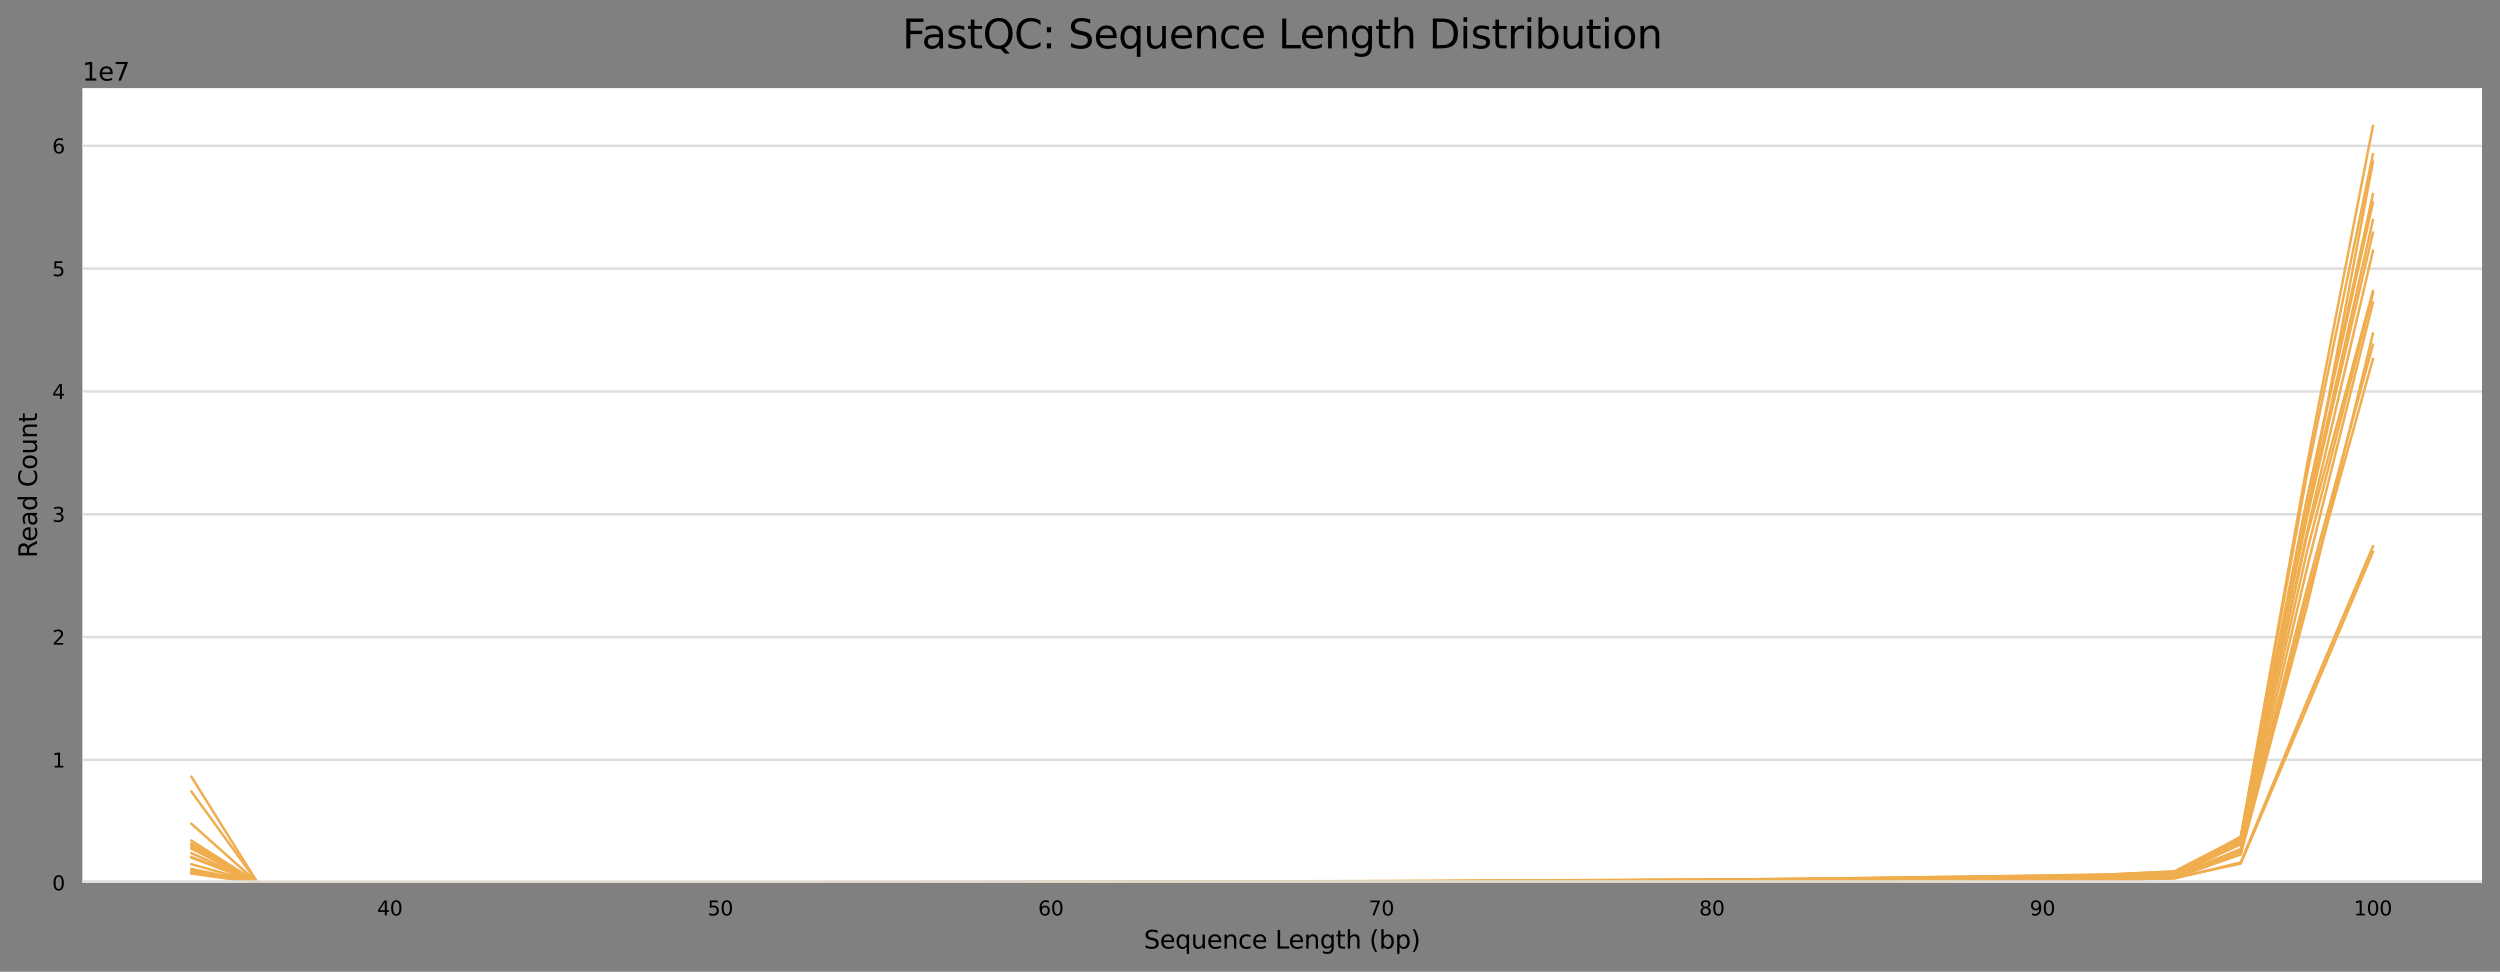 <?xml version="1.0" encoding="utf-8" standalone="no"?>
<!DOCTYPE svg PUBLIC "-//W3C//DTD SVG 1.1//EN"
  "http://www.w3.org/Graphics/SVG/1.1/DTD/svg11.dtd">
<svg xmlns:xlink="http://www.w3.org/1999/xlink" width="1000.358pt" height="388.845pt" viewBox="0 0 1000.358 388.845" xmlns="http://www.w3.org/2000/svg" version="1.1">
 <rect x="0" y="0" width="1000.358" height="388.845" fill="#808080" stroke="none"/>
 <defs>
  <style type="text/css">*{stroke-linejoin: round; stroke-linecap: butt}</style>
 </defs>
 <g id="figure_1">
  <g id="axes_1">
   <g id="patch_1">
    <path d="M 32.968 353.224 
L 993.158 353.224 
L 993.158 35.256 
L 32.968 35.256 
z
" style="fill: #ffffff"/>
   </g>
   <g id="matplotlib.axis_1">
    <g id="xtick_1">
     <g id="text_1">
      <!-- 40 -->
      <g transform="translate(150.878 366.303) scale(0.08 -0.08)">
       <defs>
        <path id="DejaVuSans-34" d="M 2419 4116 
L 825 1625 
L 2419 1625 
L 2419 4116 
z
M 2253 4666 
L 3047 4666 
L 3047 1625 
L 3713 1625 
L 3713 1100 
L 3047 1100 
L 3047 0 
L 2419 0 
L 2419 1100 
L 313 1100 
L 313 1709 
L 2253 4666 
z
" transform="scale(0.016)"/>
        <path id="DejaVuSans-30" d="M 2034 4250 
Q 1547 4250 1301 3770 
Q 1056 3291 1056 2328 
Q 1056 1369 1301 889 
Q 1547 409 2034 409 
Q 2525 409 2770 889 
Q 3016 1369 3016 2328 
Q 3016 3291 2770 3770 
Q 2525 4250 2034 4250 
z
M 2034 4750 
Q 2819 4750 3233 4129 
Q 3647 3509 3647 2328 
Q 3647 1150 3233 529 
Q 2819 -91 2034 -91 
Q 1250 -91 836 529 
Q 422 1150 422 2328 
Q 422 3509 836 4129 
Q 1250 4750 2034 4750 
z
" transform="scale(0.016)"/>
       </defs>
       <use xlink:href="#DejaVuSans-34"/>
       <use xlink:href="#DejaVuSans-30" x="63.623"/>
      </g>
     </g>
    </g>
    <g id="xtick_2">
     <g id="text_2">
      <!-- 50 -->
      <g transform="translate(283.135 366.303) scale(0.08 -0.08)">
       <defs>
        <path id="DejaVuSans-35" d="M 691 4666 
L 3169 4666 
L 3169 4134 
L 1269 4134 
L 1269 2991 
Q 1406 3038 1543 3061 
Q 1681 3084 1819 3084 
Q 2600 3084 3056 2656 
Q 3513 2228 3513 1497 
Q 3513 744 3044 326 
Q 2575 -91 1722 -91 
Q 1428 -91 1123 -41 
Q 819 9 494 109 
L 494 744 
Q 775 591 1075 516 
Q 1375 441 1709 441 
Q 2250 441 2565 725 
Q 2881 1009 2881 1497 
Q 2881 1984 2565 2268 
Q 2250 2553 1709 2553 
Q 1456 2553 1204 2497 
Q 953 2441 691 2322 
L 691 4666 
z
" transform="scale(0.016)"/>
       </defs>
       <use xlink:href="#DejaVuSans-35"/>
       <use xlink:href="#DejaVuSans-30" x="63.623"/>
      </g>
     </g>
    </g>
    <g id="xtick_3">
     <g id="text_3">
      <!-- 60 -->
      <g transform="translate(415.393 366.303) scale(0.08 -0.08)">
       <defs>
        <path id="DejaVuSans-36" d="M 2113 2584 
Q 1688 2584 1439 2293 
Q 1191 2003 1191 1497 
Q 1191 994 1439 701 
Q 1688 409 2113 409 
Q 2538 409 2786 701 
Q 3034 994 3034 1497 
Q 3034 2003 2786 2293 
Q 2538 2584 2113 2584 
z
M 3366 4563 
L 3366 3988 
Q 3128 4100 2886 4159 
Q 2644 4219 2406 4219 
Q 1781 4219 1451 3797 
Q 1122 3375 1075 2522 
Q 1259 2794 1537 2939 
Q 1816 3084 2150 3084 
Q 2853 3084 3261 2657 
Q 3669 2231 3669 1497 
Q 3669 778 3244 343 
Q 2819 -91 2113 -91 
Q 1303 -91 875 529 
Q 447 1150 447 2328 
Q 447 3434 972 4092 
Q 1497 4750 2381 4750 
Q 2619 4750 2861 4703 
Q 3103 4656 3366 4563 
z
" transform="scale(0.016)"/>
       </defs>
       <use xlink:href="#DejaVuSans-36"/>
       <use xlink:href="#DejaVuSans-30" x="63.623"/>
      </g>
     </g>
    </g>
    <g id="xtick_4">
     <g id="text_4">
      <!-- 70 -->
      <g transform="translate(547.65 366.303) scale(0.08 -0.08)">
       <defs>
        <path id="DejaVuSans-37" d="M 525 4666 
L 3525 4666 
L 3525 4397 
L 1831 0 
L 1172 0 
L 2766 4134 
L 525 4134 
L 525 4666 
z
" transform="scale(0.016)"/>
       </defs>
       <use xlink:href="#DejaVuSans-37"/>
       <use xlink:href="#DejaVuSans-30" x="63.623"/>
      </g>
     </g>
    </g>
    <g id="xtick_5">
     <g id="text_5">
      <!-- 80 -->
      <g transform="translate(679.908 366.303) scale(0.08 -0.08)">
       <defs>
        <path id="DejaVuSans-38" d="M 2034 2216 
Q 1584 2216 1326 1975 
Q 1069 1734 1069 1313 
Q 1069 891 1326 650 
Q 1584 409 2034 409 
Q 2484 409 2743 651 
Q 3003 894 3003 1313 
Q 3003 1734 2745 1975 
Q 2488 2216 2034 2216 
z
M 1403 2484 
Q 997 2584 770 2862 
Q 544 3141 544 3541 
Q 544 4100 942 4425 
Q 1341 4750 2034 4750 
Q 2731 4750 3128 4425 
Q 3525 4100 3525 3541 
Q 3525 3141 3298 2862 
Q 3072 2584 2669 2484 
Q 3125 2378 3379 2068 
Q 3634 1759 3634 1313 
Q 3634 634 3220 271 
Q 2806 -91 2034 -91 
Q 1263 -91 848 271 
Q 434 634 434 1313 
Q 434 1759 690 2068 
Q 947 2378 1403 2484 
z
M 1172 3481 
Q 1172 3119 1398 2916 
Q 1625 2713 2034 2713 
Q 2441 2713 2670 2916 
Q 2900 3119 2900 3481 
Q 2900 3844 2670 4047 
Q 2441 4250 2034 4250 
Q 1625 4250 1398 4047 
Q 1172 3844 1172 3481 
z
" transform="scale(0.016)"/>
       </defs>
       <use xlink:href="#DejaVuSans-38"/>
       <use xlink:href="#DejaVuSans-30" x="63.623"/>
      </g>
     </g>
    </g>
    <g id="xtick_6">
     <g id="text_6">
      <!-- 90 -->
      <g transform="translate(812.166 366.303) scale(0.08 -0.08)">
       <defs>
        <path id="DejaVuSans-39" d="M 703 97 
L 703 672 
Q 941 559 1184 500 
Q 1428 441 1663 441 
Q 2288 441 2617 861 
Q 2947 1281 2994 2138 
Q 2813 1869 2534 1725 
Q 2256 1581 1919 1581 
Q 1219 1581 811 2004 
Q 403 2428 403 3163 
Q 403 3881 828 4315 
Q 1253 4750 1959 4750 
Q 2769 4750 3195 4129 
Q 3622 3509 3622 2328 
Q 3622 1225 3098 567 
Q 2575 -91 1691 -91 
Q 1453 -91 1209 -44 
Q 966 3 703 97 
z
M 1959 2075 
Q 2384 2075 2632 2365 
Q 2881 2656 2881 3163 
Q 2881 3666 2632 3958 
Q 2384 4250 1959 4250 
Q 1534 4250 1286 3958 
Q 1038 3666 1038 3163 
Q 1038 2656 1286 2365 
Q 1534 2075 1959 2075 
z
" transform="scale(0.016)"/>
       </defs>
       <use xlink:href="#DejaVuSans-39"/>
       <use xlink:href="#DejaVuSans-30" x="63.623"/>
      </g>
     </g>
    </g>
    <g id="xtick_7">
     <g id="text_7">
      <!-- 100 -->
      <g transform="translate(941.878 366.303) scale(0.08 -0.08)">
       <defs>
        <path id="DejaVuSans-31" d="M 794 531 
L 1825 531 
L 1825 4091 
L 703 3866 
L 703 4441 
L 1819 4666 
L 2450 4666 
L 2450 531 
L 3481 531 
L 3481 0 
L 794 0 
L 794 531 
z
" transform="scale(0.016)"/>
       </defs>
       <use xlink:href="#DejaVuSans-31"/>
       <use xlink:href="#DejaVuSans-30" x="63.623"/>
       <use xlink:href="#DejaVuSans-30" x="127.246"/>
      </g>
     </g>
    </g>
    <g id="text_8">
     <!-- Sequence Length (bp) -->
     <g transform="translate(457.723 379.565) scale(0.1 -0.1)">
      <defs>
       <path id="DejaVuSans-53" d="M 3425 4513 
L 3425 3897 
Q 3066 4069 2747 4153 
Q 2428 4238 2131 4238 
Q 1616 4238 1336 4038 
Q 1056 3838 1056 3469 
Q 1056 3159 1242 3001 
Q 1428 2844 1947 2747 
L 2328 2669 
Q 3034 2534 3370 2195 
Q 3706 1856 3706 1288 
Q 3706 609 3251 259 
Q 2797 -91 1919 -91 
Q 1588 -91 1214 -16 
Q 841 59 441 206 
L 441 856 
Q 825 641 1194 531 
Q 1563 422 1919 422 
Q 2459 422 2753 634 
Q 3047 847 3047 1241 
Q 3047 1584 2836 1778 
Q 2625 1972 2144 2069 
L 1759 2144 
Q 1053 2284 737 2584 
Q 422 2884 422 3419 
Q 422 4038 858 4394 
Q 1294 4750 2059 4750 
Q 2388 4750 2728 4690 
Q 3069 4631 3425 4513 
z
" transform="scale(0.016)"/>
       <path id="DejaVuSans-65" d="M 3597 1894 
L 3597 1613 
L 953 1613 
Q 991 1019 1311 708 
Q 1631 397 2203 397 
Q 2534 397 2845 478 
Q 3156 559 3463 722 
L 3463 178 
Q 3153 47 2828 -22 
Q 2503 -91 2169 -91 
Q 1331 -91 842 396 
Q 353 884 353 1716 
Q 353 2575 817 3079 
Q 1281 3584 2069 3584 
Q 2775 3584 3186 3129 
Q 3597 2675 3597 1894 
z
M 3022 2063 
Q 3016 2534 2758 2815 
Q 2500 3097 2075 3097 
Q 1594 3097 1305 2825 
Q 1016 2553 972 2059 
L 3022 2063 
z
" transform="scale(0.016)"/>
       <path id="DejaVuSans-71" d="M 947 1747 
Q 947 1113 1208 752 
Q 1469 391 1925 391 
Q 2381 391 2643 752 
Q 2906 1113 2906 1747 
Q 2906 2381 2643 2742 
Q 2381 3103 1925 3103 
Q 1469 3103 1208 2742 
Q 947 2381 947 1747 
z
M 2906 525 
Q 2725 213 2448 61 
Q 2172 -91 1784 -91 
Q 1150 -91 751 415 
Q 353 922 353 1747 
Q 353 2572 751 3078 
Q 1150 3584 1784 3584 
Q 2172 3584 2448 3432 
Q 2725 3281 2906 2969 
L 2906 3500 
L 3481 3500 
L 3481 -1331 
L 2906 -1331 
L 2906 525 
z
" transform="scale(0.016)"/>
       <path id="DejaVuSans-75" d="M 544 1381 
L 544 3500 
L 1119 3500 
L 1119 1403 
Q 1119 906 1312 657 
Q 1506 409 1894 409 
Q 2359 409 2629 706 
Q 2900 1003 2900 1516 
L 2900 3500 
L 3475 3500 
L 3475 0 
L 2900 0 
L 2900 538 
Q 2691 219 2414 64 
Q 2138 -91 1772 -91 
Q 1169 -91 856 284 
Q 544 659 544 1381 
z
M 1991 3584 
L 1991 3584 
z
" transform="scale(0.016)"/>
       <path id="DejaVuSans-6e" d="M 3513 2113 
L 3513 0 
L 2938 0 
L 2938 2094 
Q 2938 2591 2744 2837 
Q 2550 3084 2163 3084 
Q 1697 3084 1428 2787 
Q 1159 2491 1159 1978 
L 1159 0 
L 581 0 
L 581 3500 
L 1159 3500 
L 1159 2956 
Q 1366 3272 1645 3428 
Q 1925 3584 2291 3584 
Q 2894 3584 3203 3211 
Q 3513 2838 3513 2113 
z
" transform="scale(0.016)"/>
       <path id="DejaVuSans-63" d="M 3122 3366 
L 3122 2828 
Q 2878 2963 2633 3030 
Q 2388 3097 2138 3097 
Q 1578 3097 1268 2742 
Q 959 2388 959 1747 
Q 959 1106 1268 751 
Q 1578 397 2138 397 
Q 2388 397 2633 464 
Q 2878 531 3122 666 
L 3122 134 
Q 2881 22 2623 -34 
Q 2366 -91 2075 -91 
Q 1284 -91 818 406 
Q 353 903 353 1747 
Q 353 2603 823 3093 
Q 1294 3584 2113 3584 
Q 2378 3584 2631 3529 
Q 2884 3475 3122 3366 
z
" transform="scale(0.016)"/>
       <path id="DejaVuSans-20" transform="scale(0.016)"/>
       <path id="DejaVuSans-4c" d="M 628 4666 
L 1259 4666 
L 1259 531 
L 3531 531 
L 3531 0 
L 628 0 
L 628 4666 
z
" transform="scale(0.016)"/>
       <path id="DejaVuSans-67" d="M 2906 1791 
Q 2906 2416 2648 2759 
Q 2391 3103 1925 3103 
Q 1463 3103 1205 2759 
Q 947 2416 947 1791 
Q 947 1169 1205 825 
Q 1463 481 1925 481 
Q 2391 481 2648 825 
Q 2906 1169 2906 1791 
z
M 3481 434 
Q 3481 -459 3084 -895 
Q 2688 -1331 1869 -1331 
Q 1566 -1331 1297 -1286 
Q 1028 -1241 775 -1147 
L 775 -588 
Q 1028 -725 1275 -790 
Q 1522 -856 1778 -856 
Q 2344 -856 2625 -561 
Q 2906 -266 2906 331 
L 2906 616 
Q 2728 306 2450 153 
Q 2172 0 1784 0 
Q 1141 0 747 490 
Q 353 981 353 1791 
Q 353 2603 747 3093 
Q 1141 3584 1784 3584 
Q 2172 3584 2450 3431 
Q 2728 3278 2906 2969 
L 2906 3500 
L 3481 3500 
L 3481 434 
z
" transform="scale(0.016)"/>
       <path id="DejaVuSans-74" d="M 1172 4494 
L 1172 3500 
L 2356 3500 
L 2356 3053 
L 1172 3053 
L 1172 1153 
Q 1172 725 1289 603 
Q 1406 481 1766 481 
L 2356 481 
L 2356 0 
L 1766 0 
Q 1100 0 847 248 
Q 594 497 594 1153 
L 594 3053 
L 172 3053 
L 172 3500 
L 594 3500 
L 594 4494 
L 1172 4494 
z
" transform="scale(0.016)"/>
       <path id="DejaVuSans-68" d="M 3513 2113 
L 3513 0 
L 2938 0 
L 2938 2094 
Q 2938 2591 2744 2837 
Q 2550 3084 2163 3084 
Q 1697 3084 1428 2787 
Q 1159 2491 1159 1978 
L 1159 0 
L 581 0 
L 581 4863 
L 1159 4863 
L 1159 2956 
Q 1366 3272 1645 3428 
Q 1925 3584 2291 3584 
Q 2894 3584 3203 3211 
Q 3513 2838 3513 2113 
z
" transform="scale(0.016)"/>
       <path id="DejaVuSans-28" d="M 1984 4856 
Q 1566 4138 1362 3434 
Q 1159 2731 1159 2009 
Q 1159 1288 1364 580 
Q 1569 -128 1984 -844 
L 1484 -844 
Q 1016 -109 783 600 
Q 550 1309 550 2009 
Q 550 2706 781 3412 
Q 1013 4119 1484 4856 
L 1984 4856 
z
" transform="scale(0.016)"/>
       <path id="DejaVuSans-62" d="M 3116 1747 
Q 3116 2381 2855 2742 
Q 2594 3103 2138 3103 
Q 1681 3103 1420 2742 
Q 1159 2381 1159 1747 
Q 1159 1113 1420 752 
Q 1681 391 2138 391 
Q 2594 391 2855 752 
Q 3116 1113 3116 1747 
z
M 1159 2969 
Q 1341 3281 1617 3432 
Q 1894 3584 2278 3584 
Q 2916 3584 3314 3078 
Q 3713 2572 3713 1747 
Q 3713 922 3314 415 
Q 2916 -91 2278 -91 
Q 1894 -91 1617 61 
Q 1341 213 1159 525 
L 1159 0 
L 581 0 
L 581 4863 
L 1159 4863 
L 1159 2969 
z
" transform="scale(0.016)"/>
       <path id="DejaVuSans-70" d="M 1159 525 
L 1159 -1331 
L 581 -1331 
L 581 3500 
L 1159 3500 
L 1159 2969 
Q 1341 3281 1617 3432 
Q 1894 3584 2278 3584 
Q 2916 3584 3314 3078 
Q 3713 2572 3713 1747 
Q 3713 922 3314 415 
Q 2916 -91 2278 -91 
Q 1894 -91 1617 61 
Q 1341 213 1159 525 
z
M 3116 1747 
Q 3116 2381 2855 2742 
Q 2594 3103 2138 3103 
Q 1681 3103 1420 2742 
Q 1159 2381 1159 1747 
Q 1159 1113 1420 752 
Q 1681 391 2138 391 
Q 2594 391 2855 752 
Q 3116 1113 3116 1747 
z
" transform="scale(0.016)"/>
       <path id="DejaVuSans-29" d="M 513 4856 
L 1013 4856 
Q 1481 4119 1714 3412 
Q 1947 2706 1947 2009 
Q 1947 1309 1714 600 
Q 1481 -109 1013 -844 
L 513 -844 
Q 928 -128 1133 580 
Q 1338 1288 1338 2009 
Q 1338 2731 1133 3434 
Q 928 4138 513 4856 
z
" transform="scale(0.016)"/>
      </defs>
      <use xlink:href="#DejaVuSans-53"/>
      <use xlink:href="#DejaVuSans-65" x="63.477"/>
      <use xlink:href="#DejaVuSans-71" x="125"/>
      <use xlink:href="#DejaVuSans-75" x="188.477"/>
      <use xlink:href="#DejaVuSans-65" x="251.855"/>
      <use xlink:href="#DejaVuSans-6e" x="313.379"/>
      <use xlink:href="#DejaVuSans-63" x="376.758"/>
      <use xlink:href="#DejaVuSans-65" x="431.738"/>
      <use xlink:href="#DejaVuSans-20" x="493.262"/>
      <use xlink:href="#DejaVuSans-4c" x="525.049"/>
      <use xlink:href="#DejaVuSans-65" x="579.012"/>
      <use xlink:href="#DejaVuSans-6e" x="640.535"/>
      <use xlink:href="#DejaVuSans-67" x="703.914"/>
      <use xlink:href="#DejaVuSans-74" x="767.391"/>
      <use xlink:href="#DejaVuSans-68" x="806.6"/>
      <use xlink:href="#DejaVuSans-20" x="869.979"/>
      <use xlink:href="#DejaVuSans-28" x="901.766"/>
      <use xlink:href="#DejaVuSans-62" x="940.779"/>
      <use xlink:href="#DejaVuSans-70" x="1004.256"/>
      <use xlink:href="#DejaVuSans-29" x="1067.732"/>
     </g>
    </g>
   </g>
   <g id="matplotlib.axis_2">
    <g id="ytick_1">
     <g id="line2d_1">
      <path d="M 32.968 353.224 
L 993.158 353.224 
" clip-path="url(#p0a82508bad)" style="fill: none; stroke: #dedede; stroke-linecap: square"/>
     </g>
     <g id="text_9">
      <!-- 0 -->
      <g transform="translate(20.878 356.263) scale(0.08 -0.08)">
       <use xlink:href="#DejaVuSans-30"/>
      </g>
     </g>
    </g>
    <g id="ytick_2">
     <g id="line2d_2">
      <path d="M 32.968 304.075 
L 993.158 304.075 
" clip-path="url(#p0a82508bad)" style="fill: none; stroke: #dedede; stroke-linecap: square"/>
     </g>
     <g id="text_10">
      <!-- 1 -->
      <g transform="translate(20.878 307.114) scale(0.08 -0.08)">
       <use xlink:href="#DejaVuSans-31"/>
      </g>
     </g>
    </g>
    <g id="ytick_3">
     <g id="line2d_3">
      <path d="M 32.968 254.925 
L 993.158 254.925 
" clip-path="url(#p0a82508bad)" style="fill: none; stroke: #dedede; stroke-linecap: square"/>
     </g>
     <g id="text_11">
      <!-- 2 -->
      <g transform="translate(20.878 257.965) scale(0.08 -0.08)">
       <defs>
        <path id="DejaVuSans-32" d="M 1228 531 
L 3431 531 
L 3431 0 
L 469 0 
L 469 531 
Q 828 903 1448 1529 
Q 2069 2156 2228 2338 
Q 2531 2678 2651 2914 
Q 2772 3150 2772 3378 
Q 2772 3750 2511 3984 
Q 2250 4219 1831 4219 
Q 1534 4219 1204 4116 
Q 875 4013 500 3803 
L 500 4441 
Q 881 4594 1212 4672 
Q 1544 4750 1819 4750 
Q 2544 4750 2975 4387 
Q 3406 4025 3406 3419 
Q 3406 3131 3298 2873 
Q 3191 2616 2906 2266 
Q 2828 2175 2409 1742 
Q 1991 1309 1228 531 
z
" transform="scale(0.016)"/>
       </defs>
       <use xlink:href="#DejaVuSans-32"/>
      </g>
     </g>
    </g>
    <g id="ytick_4">
     <g id="line2d_4">
      <path d="M 32.968 205.776 
L 993.158 205.776 
" clip-path="url(#p0a82508bad)" style="fill: none; stroke: #dedede; stroke-linecap: square"/>
     </g>
     <g id="text_12">
      <!-- 3 -->
      <g transform="translate(20.878 208.816) scale(0.08 -0.08)">
       <defs>
        <path id="DejaVuSans-33" d="M 2597 2516 
Q 3050 2419 3304 2112 
Q 3559 1806 3559 1356 
Q 3559 666 3084 287 
Q 2609 -91 1734 -91 
Q 1441 -91 1130 -33 
Q 819 25 488 141 
L 488 750 
Q 750 597 1062 519 
Q 1375 441 1716 441 
Q 2309 441 2620 675 
Q 2931 909 2931 1356 
Q 2931 1769 2642 2001 
Q 2353 2234 1838 2234 
L 1294 2234 
L 1294 2753 
L 1863 2753 
Q 2328 2753 2575 2939 
Q 2822 3125 2822 3475 
Q 2822 3834 2567 4026 
Q 2313 4219 1838 4219 
Q 1578 4219 1281 4162 
Q 984 4106 628 3988 
L 628 4550 
Q 988 4650 1302 4700 
Q 1616 4750 1894 4750 
Q 2613 4750 3031 4423 
Q 3450 4097 3450 3541 
Q 3450 3153 3228 2886 
Q 3006 2619 2597 2516 
z
" transform="scale(0.016)"/>
       </defs>
       <use xlink:href="#DejaVuSans-33"/>
      </g>
     </g>
    </g>
    <g id="ytick_5">
     <g id="line2d_5">
      <path d="M 32.968 156.627 
L 993.158 156.627 
" clip-path="url(#p0a82508bad)" style="fill: none; stroke: #dedede; stroke-linecap: square"/>
     </g>
     <g id="text_13">
      <!-- 4 -->
      <g transform="translate(20.878 159.666) scale(0.08 -0.08)">
       <use xlink:href="#DejaVuSans-34"/>
      </g>
     </g>
    </g>
    <g id="ytick_6">
     <g id="line2d_6">
      <path d="M 32.968 107.478 
L 993.158 107.478 
" clip-path="url(#p0a82508bad)" style="fill: none; stroke: #dedede; stroke-linecap: square"/>
     </g>
     <g id="text_14">
      <!-- 5 -->
      <g transform="translate(20.878 110.517) scale(0.08 -0.08)">
       <use xlink:href="#DejaVuSans-35"/>
      </g>
     </g>
    </g>
    <g id="ytick_7">
     <g id="line2d_7">
      <path d="M 32.968 58.328 
L 993.158 58.328 
" clip-path="url(#p0a82508bad)" style="fill: none; stroke: #dedede; stroke-linecap: square"/>
     </g>
     <g id="text_15">
      <!-- 6 -->
      <g transform="translate(20.878 61.368) scale(0.08 -0.08)">
       <use xlink:href="#DejaVuSans-36"/>
      </g>
     </g>
    </g>
    <g id="text_16">
     <!-- Read Count -->
     <g transform="translate(14.798 223.241) rotate(-90) scale(0.1 -0.1)">
      <defs>
       <path id="DejaVuSans-52" d="M 2841 2188 
Q 3044 2119 3236 1894 
Q 3428 1669 3622 1275 
L 4263 0 
L 3584 0 
L 2988 1197 
Q 2756 1666 2539 1819 
Q 2322 1972 1947 1972 
L 1259 1972 
L 1259 0 
L 628 0 
L 628 4666 
L 2053 4666 
Q 2853 4666 3247 4331 
Q 3641 3997 3641 3322 
Q 3641 2881 3436 2590 
Q 3231 2300 2841 2188 
z
M 1259 4147 
L 1259 2491 
L 2053 2491 
Q 2509 2491 2742 2702 
Q 2975 2913 2975 3322 
Q 2975 3731 2742 3939 
Q 2509 4147 2053 4147 
L 1259 4147 
z
" transform="scale(0.016)"/>
       <path id="DejaVuSans-61" d="M 2194 1759 
Q 1497 1759 1228 1600 
Q 959 1441 959 1056 
Q 959 750 1161 570 
Q 1363 391 1709 391 
Q 2188 391 2477 730 
Q 2766 1069 2766 1631 
L 2766 1759 
L 2194 1759 
z
M 3341 1997 
L 3341 0 
L 2766 0 
L 2766 531 
Q 2569 213 2275 61 
Q 1981 -91 1556 -91 
Q 1019 -91 701 211 
Q 384 513 384 1019 
Q 384 1609 779 1909 
Q 1175 2209 1959 2209 
L 2766 2209 
L 2766 2266 
Q 2766 2663 2505 2880 
Q 2244 3097 1772 3097 
Q 1472 3097 1187 3025 
Q 903 2953 641 2809 
L 641 3341 
Q 956 3463 1253 3523 
Q 1550 3584 1831 3584 
Q 2591 3584 2966 3190 
Q 3341 2797 3341 1997 
z
" transform="scale(0.016)"/>
       <path id="DejaVuSans-64" d="M 2906 2969 
L 2906 4863 
L 3481 4863 
L 3481 0 
L 2906 0 
L 2906 525 
Q 2725 213 2448 61 
Q 2172 -91 1784 -91 
Q 1150 -91 751 415 
Q 353 922 353 1747 
Q 353 2572 751 3078 
Q 1150 3584 1784 3584 
Q 2172 3584 2448 3432 
Q 2725 3281 2906 2969 
z
M 947 1747 
Q 947 1113 1208 752 
Q 1469 391 1925 391 
Q 2381 391 2643 752 
Q 2906 1113 2906 1747 
Q 2906 2381 2643 2742 
Q 2381 3103 1925 3103 
Q 1469 3103 1208 2742 
Q 947 2381 947 1747 
z
" transform="scale(0.016)"/>
       <path id="DejaVuSans-43" d="M 4122 4306 
L 4122 3641 
Q 3803 3938 3442 4084 
Q 3081 4231 2675 4231 
Q 1875 4231 1450 3742 
Q 1025 3253 1025 2328 
Q 1025 1406 1450 917 
Q 1875 428 2675 428 
Q 3081 428 3442 575 
Q 3803 722 4122 1019 
L 4122 359 
Q 3791 134 3420 21 
Q 3050 -91 2638 -91 
Q 1578 -91 968 557 
Q 359 1206 359 2328 
Q 359 3453 968 4101 
Q 1578 4750 2638 4750 
Q 3056 4750 3426 4639 
Q 3797 4528 4122 4306 
z
" transform="scale(0.016)"/>
       <path id="DejaVuSans-6f" d="M 1959 3097 
Q 1497 3097 1228 2736 
Q 959 2375 959 1747 
Q 959 1119 1226 758 
Q 1494 397 1959 397 
Q 2419 397 2687 759 
Q 2956 1122 2956 1747 
Q 2956 2369 2687 2733 
Q 2419 3097 1959 3097 
z
M 1959 3584 
Q 2709 3584 3137 3096 
Q 3566 2609 3566 1747 
Q 3566 888 3137 398 
Q 2709 -91 1959 -91 
Q 1206 -91 779 398 
Q 353 888 353 1747 
Q 353 2609 779 3096 
Q 1206 3584 1959 3584 
z
" transform="scale(0.016)"/>
      </defs>
      <use xlink:href="#DejaVuSans-52"/>
      <use xlink:href="#DejaVuSans-65" x="64.982"/>
      <use xlink:href="#DejaVuSans-61" x="126.506"/>
      <use xlink:href="#DejaVuSans-64" x="187.785"/>
      <use xlink:href="#DejaVuSans-20" x="251.262"/>
      <use xlink:href="#DejaVuSans-43" x="283.049"/>
      <use xlink:href="#DejaVuSans-6f" x="352.873"/>
      <use xlink:href="#DejaVuSans-75" x="414.055"/>
      <use xlink:href="#DejaVuSans-6e" x="477.434"/>
      <use xlink:href="#DejaVuSans-74" x="540.812"/>
     </g>
    </g>
    <g id="text_17">
     <!-- 1e7 -->
     <g transform="translate(32.968 32.256) scale(0.1 -0.1)">
      <use xlink:href="#DejaVuSans-31"/>
      <use xlink:href="#DejaVuSans-65" x="63.623"/>
      <use xlink:href="#DejaVuSans-37" x="125.146"/>
     </g>
    </g>
   </g>
   <g id="line2d_8">
    <path d="M 76.613 310.826 
L 103.065 353.22 
L 129.516 353.219 
L 155.968 353.217 
L 182.419 353.215 
L 208.871 353.211 
L 235.322 353.209 
L 261.774 353.206 
L 288.225 353.199 
L 314.677 353.194 
L 341.128 353.187 
L 367.58 353.179 
L 394.031 353.174 
L 420.483 353.164 
L 446.934 353.152 
L 473.386 353.135 
L 499.837 353.115 
L 526.289 353.101 
L 552.74 353.083 
L 579.192 353.064 
L 605.643 353.027 
L 632.095 352.981 
L 658.546 352.94 
L 684.998 352.915 
L 711.449 352.861 
L 737.901 352.794 
L 764.353 352.688 
L 790.804 352.581 
L 817.256 352.493 
L 843.707 352.38 
L 870.159 351.234 
L 896.61 341.922 
L 923.062 242.875 
L 949.513 133.499 
" clip-path="url(#p0a82508bad)" style="fill: none; stroke: #f0ad4e; stroke-linecap: square"/>
   </g>
   <g id="line2d_9">
    <path d="M 76.613 316.779 
L 103.065 353.196 
L 129.516 353.189 
L 155.968 353.175 
L 182.419 353.161 
L 208.871 353.147 
L 235.322 353.136 
L 261.774 353.121 
L 288.225 353.094 
L 314.677 353.066 
L 341.128 353.044 
L 367.58 353.019 
L 394.031 352.995 
L 420.483 352.957 
L 446.934 352.91 
L 473.386 352.863 
L 499.837 352.82 
L 526.289 352.773 
L 552.74 352.721 
L 579.192 352.646 
L 605.643 352.543 
L 632.095 352.462 
L 658.546 352.386 
L 684.998 352.292 
L 711.449 352.148 
L 737.901 351.999 
L 764.353 351.824 
L 790.804 351.701 
L 817.256 351.521 
L 843.707 351.299 
L 870.159 350.402 
L 896.61 339.947 
L 923.062 235.793 
L 949.513 137.903 
" clip-path="url(#p0a82508bad)" style="fill: none; stroke: #f0ad4e; stroke-linecap: square"/>
   </g>
   <g id="line2d_10">
    <path d="M 76.613 338.2 
L 103.065 353.213 
L 129.516 353.21 
L 155.968 353.204 
L 182.419 353.197 
L 208.871 353.189 
L 235.322 353.183 
L 261.774 353.173 
L 288.225 353.159 
L 314.677 353.144 
L 341.128 353.122 
L 367.58 353.105 
L 394.031 353.087 
L 420.483 353.058 
L 446.934 353.021 
L 473.386 352.969 
L 499.837 352.923 
L 526.289 352.875 
L 552.74 352.816 
L 579.192 352.731 
L 605.643 352.63 
L 632.095 352.513 
L 658.546 352.395 
L 684.998 352.272 
L 711.449 352.112 
L 737.901 351.884 
L 764.353 351.617 
L 790.804 351.387 
L 817.256 351.103 
L 843.707 350.783 
L 870.159 349.685 
L 896.61 336.602 
L 923.062 205.319 
L 949.513 88.028 
" clip-path="url(#p0a82508bad)" style="fill: none; stroke: #f0ad4e; stroke-linecap: square"/>
   </g>
   <g id="line2d_11">
    <path d="M 76.613 347.729 
L 103.065 353.216 
L 129.516 353.213 
L 155.968 353.209 
L 182.419 353.203 
L 208.871 353.196 
L 235.322 353.191 
L 261.774 353.181 
L 288.225 353.169 
L 314.677 353.155 
L 341.128 353.138 
L 367.58 353.123 
L 394.031 353.103 
L 420.483 353.073 
L 446.934 353.04 
L 473.386 352.995 
L 499.837 352.947 
L 526.289 352.9 
L 552.74 352.841 
L 579.192 352.754 
L 605.643 352.649 
L 632.095 352.53 
L 658.546 352.408 
L 684.998 352.275 
L 711.449 352.106 
L 737.901 351.867 
L 764.353 351.575 
L 790.804 351.306 
L 817.256 351.006 
L 843.707 350.651 
L 870.159 349.421 
L 896.61 334.825 
L 923.062 190.092 
L 949.513 61.728 
" clip-path="url(#p0a82508bad)" style="fill: none; stroke: #f0ad4e; stroke-linecap: square"/>
   </g>
   <g id="line2d_12">
    <path d="M 76.613 348.606 
L 103.065 353.221 
L 129.516 353.219 
L 155.968 353.217 
L 182.419 353.215 
L 208.871 353.212 
L 235.322 353.21 
L 261.774 353.207 
L 288.225 353.201 
L 314.677 353.195 
L 341.128 353.188 
L 367.58 353.181 
L 394.031 353.173 
L 420.483 353.163 
L 446.934 353.146 
L 473.386 353.127 
L 499.837 353.108 
L 526.289 353.085 
L 552.74 353.063 
L 579.192 353.027 
L 605.643 352.982 
L 632.095 352.923 
L 658.546 352.874 
L 684.998 352.819 
L 711.449 352.736 
L 737.901 352.623 
L 764.353 352.499 
L 790.804 352.388 
L 817.256 352.25 
L 843.707 352.093 
L 870.159 351.527 
L 896.61 345.086 
L 923.062 280.854 
L 949.513 218.625 
" clip-path="url(#p0a82508bad)" style="fill: none; stroke: #f0ad4e; stroke-linecap: square"/>
   </g>
   <g id="line2d_13">
    <path d="M 76.613 339.028 
L 103.065 353.217 
L 129.516 353.214 
L 155.968 353.21 
L 182.419 353.206 
L 208.871 353.2 
L 235.322 353.195 
L 261.774 353.187 
L 288.225 353.176 
L 314.677 353.163 
L 341.128 353.148 
L 367.58 353.135 
L 394.031 353.117 
L 420.483 353.091 
L 446.934 353.061 
L 473.386 353.019 
L 499.837 352.973 
L 526.289 352.929 
L 552.74 352.873 
L 579.192 352.794 
L 605.643 352.693 
L 632.095 352.564 
L 658.546 352.442 
L 684.998 352.299 
L 711.449 352.123 
L 737.901 351.88 
L 764.353 351.57 
L 790.804 351.275 
L 817.256 350.98 
L 843.707 350.626 
L 870.159 349.548 
L 896.61 337.858 
L 923.062 220.986 
L 949.513 117.468 
" clip-path="url(#p0a82508bad)" style="fill: none; stroke: #f0ad4e; stroke-linecap: square"/>
   </g>
   <g id="line2d_14">
    <path d="M 76.613 336.385 
L 103.065 353.213 
L 129.516 353.209 
L 155.968 353.201 
L 182.419 353.194 
L 208.871 353.185 
L 235.322 353.179 
L 261.774 353.17 
L 288.225 353.148 
L 314.677 353.13 
L 341.128 353.111 
L 367.58 353.093 
L 394.031 353.069 
L 420.483 353.036 
L 446.934 352.991 
L 473.386 352.937 
L 499.837 352.874 
L 526.289 352.817 
L 552.74 352.742 
L 579.192 352.636 
L 605.643 352.497 
L 632.095 352.342 
L 658.546 352.193 
L 684.998 352.02 
L 711.449 351.78 
L 737.901 351.472 
L 764.353 351.117 
L 790.804 350.793 
L 817.256 350.414 
L 843.707 349.955 
L 870.159 348.756 
L 896.61 336.653 
L 923.062 214.719 
L 949.513 116.478 
" clip-path="url(#p0a82508bad)" style="fill: none; stroke: #f0ad4e; stroke-linecap: square"/>
   </g>
   <g id="line2d_15">
    <path d="M 76.613 345.816 
L 103.065 353.213 
L 129.516 353.208 
L 155.968 353.202 
L 182.419 353.192 
L 208.871 353.183 
L 235.322 353.173 
L 261.774 353.16 
L 288.225 353.14 
L 314.677 353.119 
L 341.128 353.093 
L 367.58 353.071 
L 394.031 353.044 
L 420.483 353.004 
L 446.934 352.956 
L 473.386 352.896 
L 499.837 352.828 
L 526.289 352.767 
L 552.74 352.693 
L 579.192 352.587 
L 605.643 352.45 
L 632.095 352.279 
L 658.546 352.118 
L 684.998 351.953 
L 711.449 351.739 
L 737.901 351.436 
L 764.353 351.053 
L 790.804 350.692 
L 817.256 350.327 
L 843.707 349.914 
L 870.159 348.636 
L 896.61 334.956 
L 923.062 199.839 
L 949.513 81.041 
" clip-path="url(#p0a82508bad)" style="fill: none; stroke: #f0ad4e; stroke-linecap: square"/>
   </g>
   <g id="line2d_16">
    <path d="M 76.613 339.564 
L 103.065 353.214 
L 129.516 353.211 
L 155.968 353.205 
L 182.419 353.197 
L 208.871 353.191 
L 235.322 353.189 
L 261.774 353.184 
L 288.225 353.171 
L 314.677 353.158 
L 341.128 353.144 
L 367.58 353.138 
L 394.031 353.134 
L 420.483 353.117 
L 446.934 353.09 
L 473.386 353.06 
L 499.837 353.045 
L 526.289 353.037 
L 552.74 353.013 
L 579.192 352.964 
L 605.643 352.906 
L 632.095 352.869 
L 658.546 352.848 
L 684.998 352.814 
L 711.449 352.734 
L 737.901 352.619 
L 764.353 352.528 
L 790.804 352.489 
L 817.256 352.427 
L 843.707 352.297 
L 870.159 351.24 
L 896.61 345.572 
L 923.062 283.247 
L 949.513 220.82 
" clip-path="url(#p0a82508bad)" style="fill: none; stroke: #f0ad4e; stroke-linecap: square"/>
   </g>
   <g id="line2d_17">
    <path d="M 76.613 337.564 
L 103.065 353.199 
L 129.516 353.189 
L 155.968 353.176 
L 182.419 353.158 
L 208.871 353.137 
L 235.322 353.12 
L 261.774 353.101 
L 288.225 353.069 
L 314.677 353.033 
L 341.128 352.996 
L 367.58 352.961 
L 394.031 352.931 
L 420.483 352.885 
L 446.934 352.822 
L 473.386 352.754 
L 499.837 352.674 
L 526.289 352.61 
L 552.74 352.548 
L 579.192 352.447 
L 605.643 352.313 
L 632.095 352.165 
L 658.546 352.032 
L 684.998 351.904 
L 711.449 351.747 
L 737.901 351.517 
L 764.353 351.238 
L 790.804 350.969 
L 817.256 350.72 
L 843.707 350.442 
L 870.159 349.085 
L 896.61 336.62 
L 923.062 207.249 
L 949.513 93.092 
" clip-path="url(#p0a82508bad)" style="fill: none; stroke: #f0ad4e; stroke-linecap: square"/>
   </g>
   <g id="line2d_18">
    <path d="M 76.613 349.12 
L 103.065 353.219 
L 129.516 353.217 
L 155.968 353.215 
L 182.419 353.211 
L 208.871 353.207 
L 235.322 353.203 
L 261.774 353.198 
L 288.225 353.191 
L 314.677 353.182 
L 341.128 353.171 
L 367.58 353.163 
L 394.031 353.152 
L 420.483 353.139 
L 446.934 353.12 
L 473.386 353.098 
L 499.837 353.071 
L 526.289 353.048 
L 552.74 353.022 
L 579.192 352.985 
L 605.643 352.935 
L 632.095 352.875 
L 658.546 352.812 
L 684.998 352.759 
L 711.449 352.686 
L 737.901 352.576 
L 764.353 352.436 
L 790.804 352.301 
L 817.256 352.163 
L 843.707 351.998 
L 870.159 351.093 
L 896.61 340.93 
L 923.062 239.163 
L 949.513 143.683 
" clip-path="url(#p0a82508bad)" style="fill: none; stroke: #f0ad4e; stroke-linecap: square"/>
   </g>
   <g id="line2d_19">
    <path d="M 76.613 341.41 
L 103.065 353.212 
L 129.516 353.207 
L 155.968 353.201 
L 182.419 353.192 
L 208.871 353.182 
L 235.322 353.173 
L 261.774 353.162 
L 288.225 353.146 
L 314.677 353.127 
L 341.128 353.104 
L 367.58 353.086 
L 394.031 353.065 
L 420.483 353.035 
L 446.934 352.994 
L 473.386 352.947 
L 499.837 352.897 
L 526.289 352.854 
L 552.74 352.804 
L 579.192 352.724 
L 605.643 352.627 
L 632.095 352.519 
L 658.546 352.419 
L 684.998 352.33 
L 711.449 352.203 
L 737.901 352.022 
L 764.353 351.8 
L 790.804 351.607 
L 817.256 351.412 
L 843.707 351.181 
L 870.159 350.187 
L 896.61 337.739 
L 923.062 213.149 
L 949.513 100.409 
" clip-path="url(#p0a82508bad)" style="fill: none; stroke: #f0ad4e; stroke-linecap: square"/>
   </g>
   <g id="line2d_20">
    <path d="M 76.613 329.652 
L 103.065 353.21 
L 129.516 353.203 
L 155.968 353.197 
L 182.419 353.185 
L 208.871 353.172 
L 235.322 353.162 
L 261.774 353.148 
L 288.225 353.124 
L 314.677 353.102 
L 341.128 353.074 
L 367.58 353.048 
L 394.031 353.021 
L 420.483 352.986 
L 446.934 352.935 
L 473.386 352.878 
L 499.837 352.81 
L 526.289 352.76 
L 552.74 352.699 
L 579.192 352.609 
L 605.643 352.499 
L 632.095 352.356 
L 658.546 352.236 
L 684.998 352.127 
L 711.449 351.981 
L 737.901 351.762 
L 764.353 351.487 
L 790.804 351.248 
L 817.256 351.011 
L 843.707 350.743 
L 870.159 349.664 
L 896.61 336.214 
L 923.062 200.072 
L 949.513 77.692 
" clip-path="url(#p0a82508bad)" style="fill: none; stroke: #f0ad4e; stroke-linecap: square"/>
   </g>
   <g id="line2d_21">
    <path d="M 76.613 349.549 
L 103.065 353.212 
L 129.516 353.207 
L 155.968 353.201 
L 182.419 353.193 
L 208.871 353.184 
L 235.322 353.177 
L 261.774 353.166 
L 288.225 353.152 
L 314.677 353.135 
L 341.128 353.118 
L 367.58 353.103 
L 394.031 353.088 
L 420.483 353.061 
L 446.934 353.03 
L 473.386 352.995 
L 499.837 352.96 
L 526.289 352.927 
L 552.74 352.891 
L 579.192 352.834 
L 605.643 352.754 
L 632.095 352.684 
L 658.546 352.616 
L 684.998 352.545 
L 711.449 352.434 
L 737.901 352.298 
L 764.353 352.145 
L 790.804 352.011 
L 817.256 351.852 
L 843.707 351.642 
L 870.159 350.544 
L 896.61 337.379 
L 923.062 205.598 
L 949.513 64.722 
" clip-path="url(#p0a82508bad)" style="fill: none; stroke: #f0ad4e; stroke-linecap: square"/>
   </g>
   <g id="line2d_22">
    <path d="M 76.613 343.188 
L 103.065 353.203 
L 129.516 353.197 
L 155.968 353.187 
L 182.419 353.172 
L 208.871 353.159 
L 235.322 353.15 
L 261.774 353.136 
L 288.225 353.114 
L 314.677 353.091 
L 341.128 353.07 
L 367.58 353.055 
L 394.031 353.044 
L 420.483 353.018 
L 446.934 352.979 
L 473.386 352.943 
L 499.837 352.908 
L 526.289 352.889 
L 552.74 352.857 
L 579.192 352.808 
L 605.643 352.733 
L 632.095 352.667 
L 658.546 352.618 
L 684.998 352.559 
L 711.449 352.466 
L 737.901 352.337 
L 764.353 352.191 
L 790.804 352.077 
L 817.256 351.946 
L 843.707 351.772 
L 870.159 350.807 
L 896.61 339.691 
L 923.062 227.642 
L 949.513 121.14 
" clip-path="url(#p0a82508bad)" style="fill: none; stroke: #f0ad4e; stroke-linecap: square"/>
   </g>
   <g id="line2d_23">
    <path d="M 76.613 342.949 
L 103.065 353.2 
L 129.516 353.192 
L 155.968 353.178 
L 182.419 353.158 
L 208.871 353.138 
L 235.322 353.123 
L 261.774 353.099 
L 288.225 353.069 
L 314.677 353.035 
L 341.128 352.997 
L 367.58 352.968 
L 394.031 352.932 
L 420.483 352.89 
L 446.934 352.838 
L 473.386 352.776 
L 499.837 352.718 
L 526.289 352.663 
L 552.74 352.601 
L 579.192 352.515 
L 605.643 352.406 
L 632.095 352.291 
L 658.546 352.174 
L 684.998 352.047 
L 711.449 351.897 
L 737.901 351.7 
L 764.353 351.448 
L 790.804 351.237 
L 817.256 350.954 
L 843.707 350.636 
L 870.159 349.547 
L 896.61 335.224 
L 923.062 186.344 
L 949.513 50.397 
" clip-path="url(#p0a82508bad)" style="fill: none; stroke: #f0ad4e; stroke-linecap: square"/>
   </g>
   <g id="line2d_24">
    <path d="M 32.968 353.224 
L 993.158 353.224 
" clip-path="url(#p0a82508bad)" style="fill: none; stroke: #dedede; stroke-width: 2; stroke-linecap: square"/>
   </g>
   <g id="text_18">
    <!-- FastQC: Sequence Length Distribution -->
    <g transform="translate(361.051 19.358) scale(0.16 -0.16)">
     <defs>
      <path id="DejaVuSans-46" d="M 628 4666 
L 3309 4666 
L 3309 4134 
L 1259 4134 
L 1259 2759 
L 3109 2759 
L 3109 2228 
L 1259 2228 
L 1259 0 
L 628 0 
L 628 4666 
z
" transform="scale(0.016)"/>
      <path id="DejaVuSans-73" d="M 2834 3397 
L 2834 2853 
Q 2591 2978 2328 3040 
Q 2066 3103 1784 3103 
Q 1356 3103 1142 2972 
Q 928 2841 928 2578 
Q 928 2378 1081 2264 
Q 1234 2150 1697 2047 
L 1894 2003 
Q 2506 1872 2764 1633 
Q 3022 1394 3022 966 
Q 3022 478 2636 193 
Q 2250 -91 1575 -91 
Q 1294 -91 989 -36 
Q 684 19 347 128 
L 347 722 
Q 666 556 975 473 
Q 1284 391 1588 391 
Q 1994 391 2212 530 
Q 2431 669 2431 922 
Q 2431 1156 2273 1281 
Q 2116 1406 1581 1522 
L 1381 1569 
Q 847 1681 609 1914 
Q 372 2147 372 2553 
Q 372 3047 722 3315 
Q 1072 3584 1716 3584 
Q 2034 3584 2315 3537 
Q 2597 3491 2834 3397 
z
" transform="scale(0.016)"/>
      <path id="DejaVuSans-51" d="M 2522 4238 
Q 1834 4238 1429 3725 
Q 1025 3213 1025 2328 
Q 1025 1447 1429 934 
Q 1834 422 2522 422 
Q 3209 422 3611 934 
Q 4013 1447 4013 2328 
Q 4013 3213 3611 3725 
Q 3209 4238 2522 4238 
z
M 3406 84 
L 4238 -825 
L 3475 -825 
L 2784 -78 
Q 2681 -84 2626 -87 
Q 2572 -91 2522 -91 
Q 1538 -91 948 567 
Q 359 1225 359 2328 
Q 359 3434 948 4092 
Q 1538 4750 2522 4750 
Q 3503 4750 4090 4092 
Q 4678 3434 4678 2328 
Q 4678 1516 4351 937 
Q 4025 359 3406 84 
z
" transform="scale(0.016)"/>
      <path id="DejaVuSans-3a" d="M 750 794 
L 1409 794 
L 1409 0 
L 750 0 
L 750 794 
z
M 750 3309 
L 1409 3309 
L 1409 2516 
L 750 2516 
L 750 3309 
z
" transform="scale(0.016)"/>
      <path id="DejaVuSans-44" d="M 1259 4147 
L 1259 519 
L 2022 519 
Q 2988 519 3436 956 
Q 3884 1394 3884 2338 
Q 3884 3275 3436 3711 
Q 2988 4147 2022 4147 
L 1259 4147 
z
M 628 4666 
L 1925 4666 
Q 3281 4666 3915 4102 
Q 4550 3538 4550 2338 
Q 4550 1131 3912 565 
Q 3275 0 1925 0 
L 628 0 
L 628 4666 
z
" transform="scale(0.016)"/>
      <path id="DejaVuSans-69" d="M 603 3500 
L 1178 3500 
L 1178 0 
L 603 0 
L 603 3500 
z
M 603 4863 
L 1178 4863 
L 1178 4134 
L 603 4134 
L 603 4863 
z
" transform="scale(0.016)"/>
      <path id="DejaVuSans-72" d="M 2631 2963 
Q 2534 3019 2420 3045 
Q 2306 3072 2169 3072 
Q 1681 3072 1420 2755 
Q 1159 2438 1159 1844 
L 1159 0 
L 581 0 
L 581 3500 
L 1159 3500 
L 1159 2956 
Q 1341 3275 1631 3429 
Q 1922 3584 2338 3584 
Q 2397 3584 2469 3576 
Q 2541 3569 2628 3553 
L 2631 2963 
z
" transform="scale(0.016)"/>
     </defs>
     <use xlink:href="#DejaVuSans-46"/>
     <use xlink:href="#DejaVuSans-61" x="48.395"/>
     <use xlink:href="#DejaVuSans-73" x="109.674"/>
     <use xlink:href="#DejaVuSans-74" x="161.773"/>
     <use xlink:href="#DejaVuSans-51" x="200.982"/>
     <use xlink:href="#DejaVuSans-43" x="279.693"/>
     <use xlink:href="#DejaVuSans-3a" x="349.518"/>
     <use xlink:href="#DejaVuSans-20" x="383.209"/>
     <use xlink:href="#DejaVuSans-53" x="414.996"/>
     <use xlink:href="#DejaVuSans-65" x="478.473"/>
     <use xlink:href="#DejaVuSans-71" x="539.996"/>
     <use xlink:href="#DejaVuSans-75" x="603.473"/>
     <use xlink:href="#DejaVuSans-65" x="666.852"/>
     <use xlink:href="#DejaVuSans-6e" x="728.375"/>
     <use xlink:href="#DejaVuSans-63" x="791.754"/>
     <use xlink:href="#DejaVuSans-65" x="846.734"/>
     <use xlink:href="#DejaVuSans-20" x="908.258"/>
     <use xlink:href="#DejaVuSans-4c" x="940.045"/>
     <use xlink:href="#DejaVuSans-65" x="994.008"/>
     <use xlink:href="#DejaVuSans-6e" x="1055.531"/>
     <use xlink:href="#DejaVuSans-67" x="1118.91"/>
     <use xlink:href="#DejaVuSans-74" x="1182.387"/>
     <use xlink:href="#DejaVuSans-68" x="1221.596"/>
     <use xlink:href="#DejaVuSans-20" x="1284.975"/>
     <use xlink:href="#DejaVuSans-44" x="1316.762"/>
     <use xlink:href="#DejaVuSans-69" x="1393.764"/>
     <use xlink:href="#DejaVuSans-73" x="1421.547"/>
     <use xlink:href="#DejaVuSans-74" x="1473.646"/>
     <use xlink:href="#DejaVuSans-72" x="1512.855"/>
     <use xlink:href="#DejaVuSans-69" x="1553.969"/>
     <use xlink:href="#DejaVuSans-62" x="1581.752"/>
     <use xlink:href="#DejaVuSans-75" x="1645.229"/>
     <use xlink:href="#DejaVuSans-74" x="1708.607"/>
     <use xlink:href="#DejaVuSans-69" x="1747.816"/>
     <use xlink:href="#DejaVuSans-6f" x="1775.6"/>
     <use xlink:href="#DejaVuSans-6e" x="1836.781"/>
    </g>
   </g>
  </g>
 </g>
 <defs>
  <clipPath id="p0a82508bad">
   <rect x="32.968" y="35.256" width="960.19" height="317.968"/>
  </clipPath>
 </defs>
</svg>
